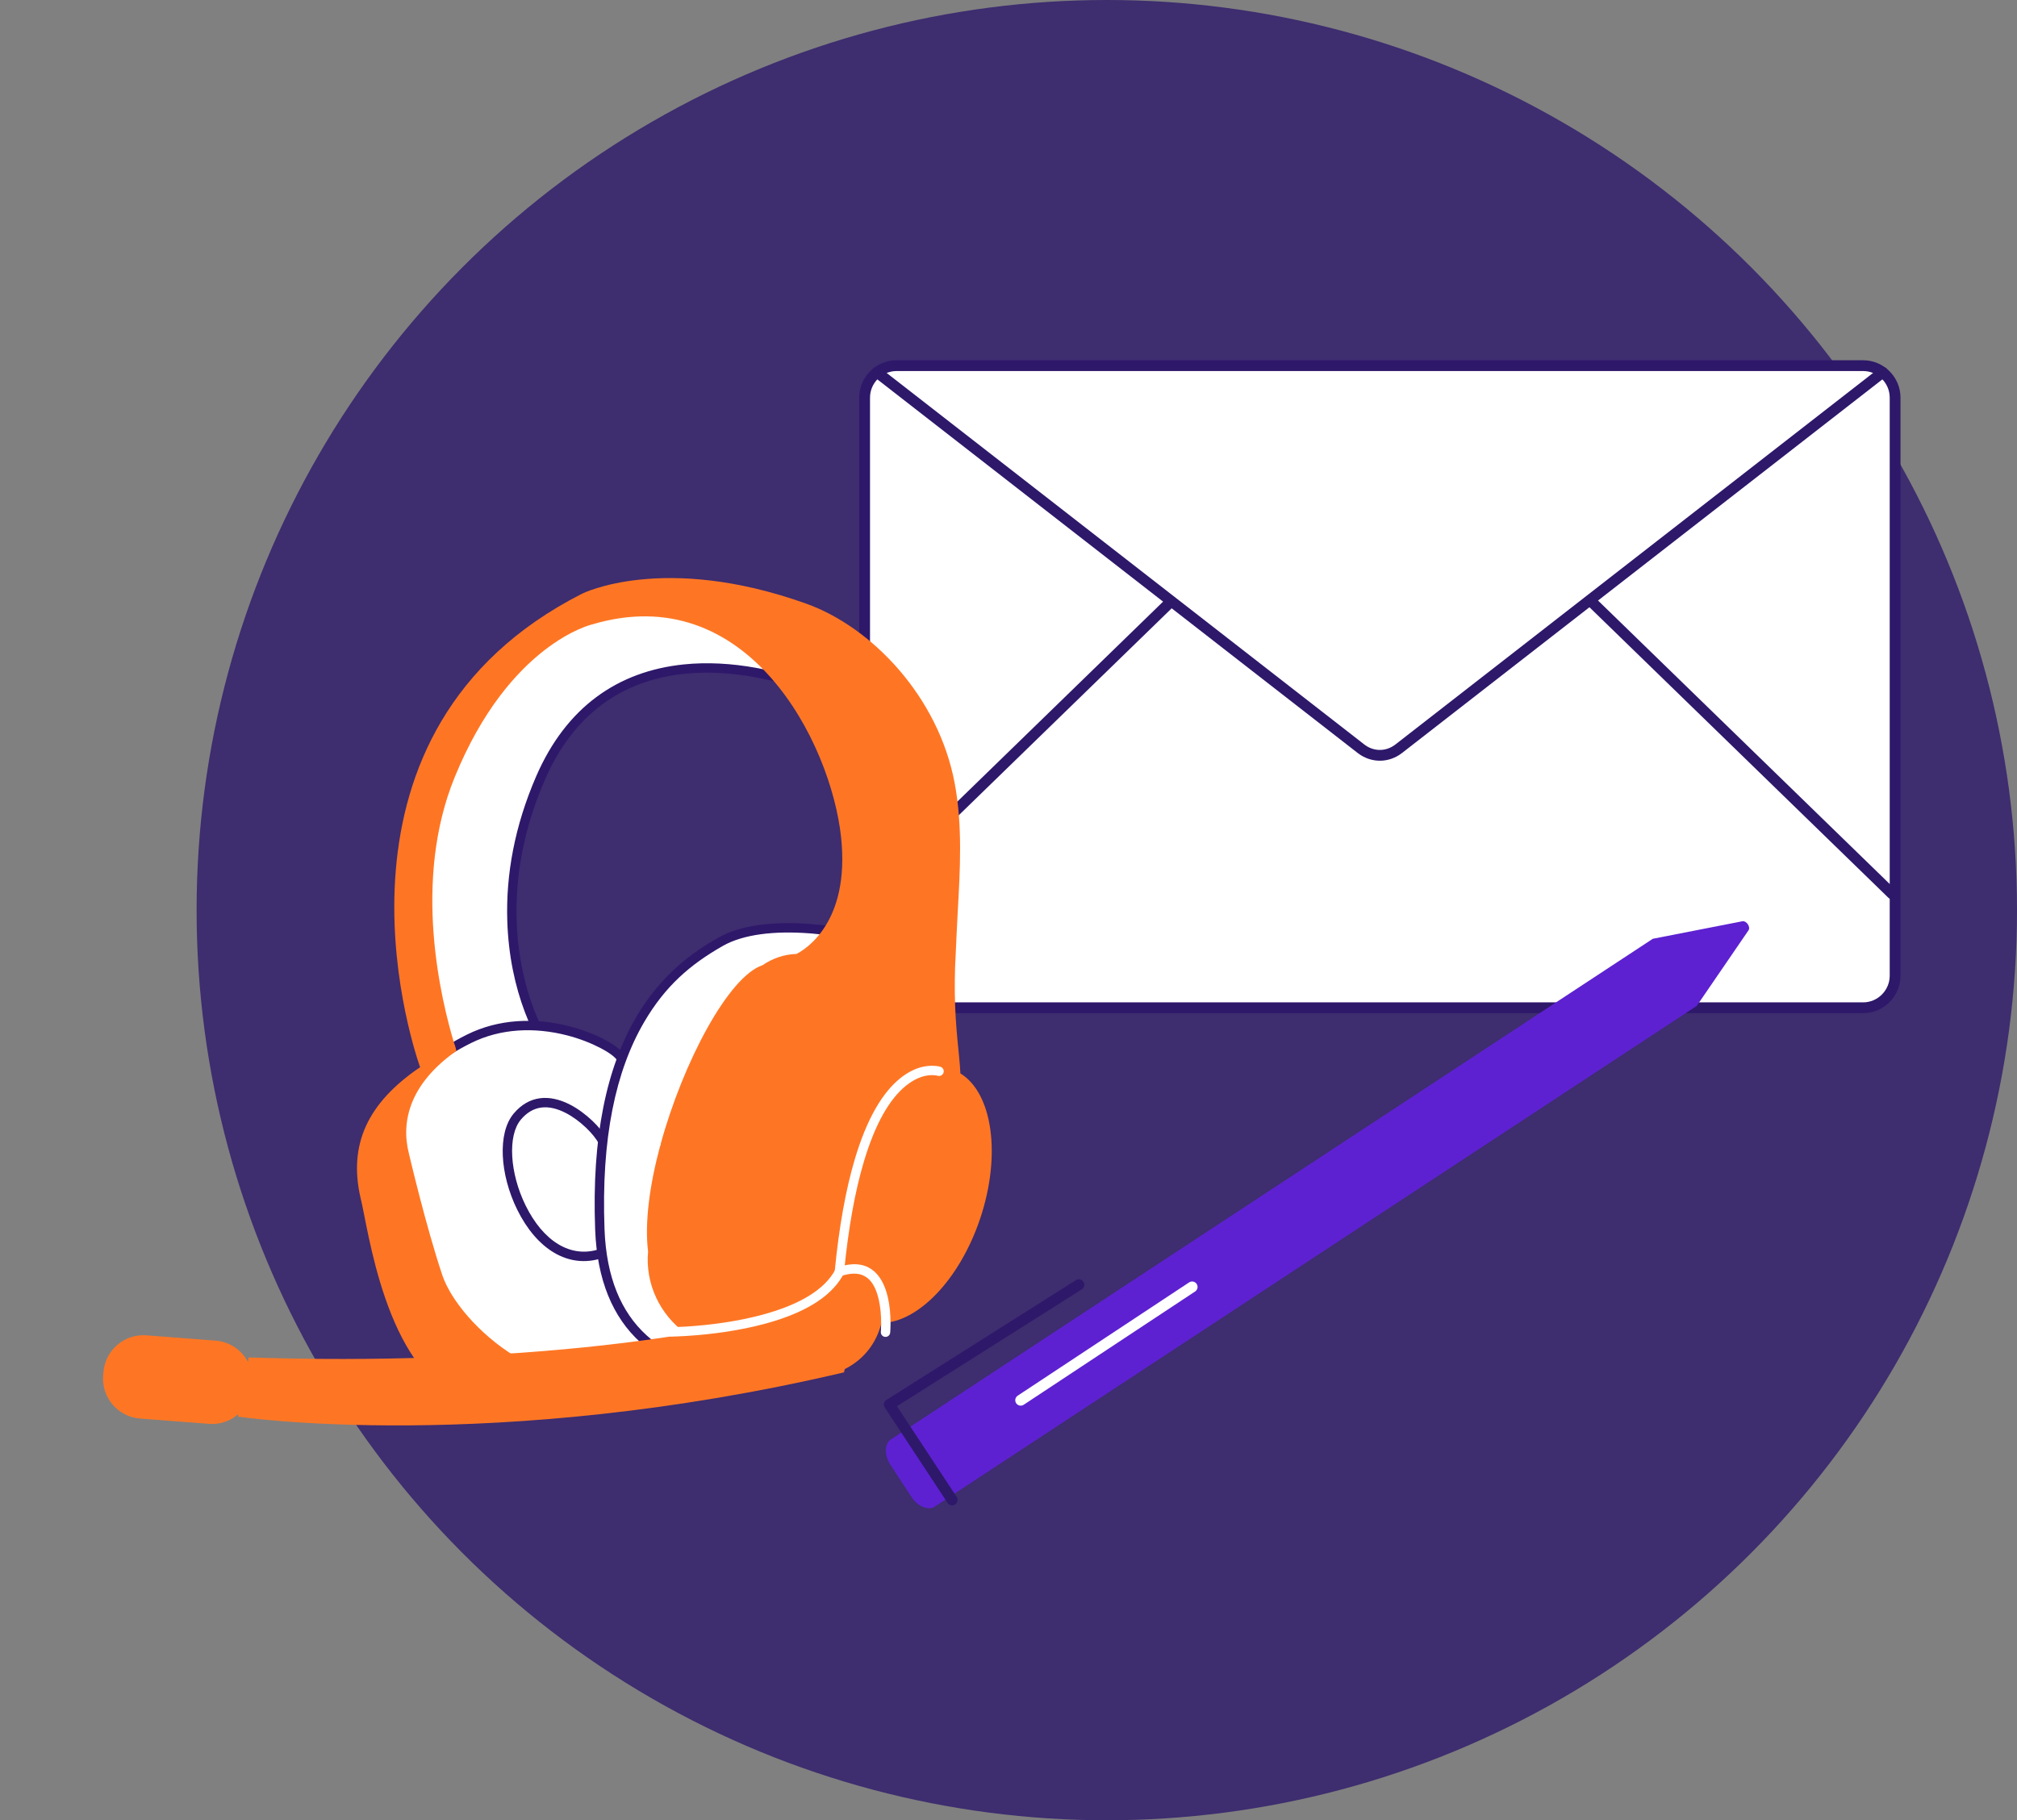<svg width="554" height="500" viewBox="0 0 554 500" fill="none" xmlns="http://www.w3.org/2000/svg">
<rect x="0" y="0" width="554" height="500" fill="#808080" stroke="none"/>
<circle cx="304" cy="250" r="250" fill="#2E186A" fill-opacity="0.8"/>
<path fill-rule="evenodd" clip-rule="evenodd" d="M511.729 276.818H246.271C241.432 276.818 237.481 272.868 237.481 268.029V109.228C237.481 104.389 241.432 100.438 246.271 100.438H511.729C516.569 100.438 520.519 104.389 520.519 109.228V268.078C520.469 272.868 516.569 276.818 511.729 276.818Z" fill="white"/>
<path fill-rule="evenodd" clip-rule="evenodd" d="M511.729 98.957H246.271C240.614 98.957 236 103.57 236 109.228V268.029C236 273.686 240.614 278.299 246.271 278.299H511.729C517.359 278.299 521.942 273.717 522 268.093L522 109.228C522 103.57 517.387 98.957 511.729 98.957ZM246.271 101.92H511.729C515.75 101.92 519.037 105.207 519.037 109.228V268.078C518.996 272.069 515.728 275.337 511.729 275.337H246.271C242.25 275.337 238.963 272.05 238.963 268.029V109.228C238.963 105.207 242.25 101.92 246.271 101.92Z" fill="#2E186A"/>
<path fill-rule="evenodd" clip-rule="evenodd" d="M516.202 101.096C516.848 100.594 517.779 100.71 518.281 101.356C518.764 101.977 518.675 102.861 518.093 103.375L518.021 103.434L385.094 206.833C381.503 209.626 376.698 209.668 373.07 206.958L372.906 206.833L239.979 103.434C239.333 102.932 239.217 102.001 239.719 101.356C240.202 100.735 241.081 100.603 241.722 101.041L241.798 101.096L374.725 204.494C377.254 206.461 380.576 206.497 383.134 204.602L383.275 204.494L516.202 101.096Z" fill="#2E186A"/>
<path fill-rule="evenodd" clip-rule="evenodd" d="M240.493 244.08L321.622 165.223L240.493 244.08Z" fill="white"/>
<path fill-rule="evenodd" clip-rule="evenodd" d="M320.589 164.161C321.176 163.59 322.114 163.604 322.684 164.19C323.232 164.753 323.241 165.64 322.722 166.215L322.654 166.285L241.526 245.142C240.939 245.713 240.001 245.699 239.431 245.113C238.883 244.549 238.874 243.663 239.393 243.088L239.461 243.018L320.589 164.161Z" fill="#2E186A"/>
<path fill-rule="evenodd" clip-rule="evenodd" d="M437.069 165.223L519.729 245.562L437.069 165.223Z" fill="white"/>
<path fill-rule="evenodd" clip-rule="evenodd" d="M436.007 164.19C436.554 163.627 437.441 163.592 438.03 164.095L438.102 164.16L520.761 244.499C521.348 245.069 521.361 246.007 520.791 246.594C520.244 247.157 519.357 247.192 518.768 246.689L518.696 246.624L436.037 166.285C435.45 165.715 435.437 164.777 436.007 164.19Z" fill="#2E186A"/>
<path fill-rule="evenodd" clip-rule="evenodd" d="M480.238 255.569L466.037 276.309L256.755 413.84C254.967 415.022 252.012 413.807 250.267 411.076L244.619 402.438C242.832 399.735 242.9 396.582 244.689 395.4L453.97 257.87L478.63 253.046C479.737 252.912 480.892 254.659 480.238 255.569Z" fill="#5D21D1"/>
<path fill-rule="evenodd" clip-rule="evenodd" d="M243.471 384.552L295.526 351.644C296.224 351.203 297.148 351.411 297.59 352.109C298.015 352.783 297.837 353.666 297.197 354.124L297.124 354.173L246.357 386.267L262.768 411.183C263.206 411.849 263.044 412.735 262.413 413.205L262.341 413.255C261.676 413.693 260.79 413.531 260.32 412.901L260.269 412.829L243.021 386.639C242.577 385.965 242.75 385.066 243.397 384.602L243.471 384.552Z" fill="#2E186A"/>
<path fill-rule="evenodd" clip-rule="evenodd" d="M326.611 352.256C327.3 351.801 328.228 351.99 328.683 352.679C329.123 353.344 328.962 354.23 328.332 354.701L328.26 354.752L281.176 385.868C280.487 386.323 279.559 386.134 279.104 385.445C278.665 384.78 278.825 383.894 279.455 383.423L279.527 383.372L326.611 352.256Z" fill="white"/>
<path fill-rule="evenodd" clip-rule="evenodd" d="M121.319 292.24L147.904 283.216C147.904 283.216 131.065 253.905 148.445 213.766C165.831 173.67 207.918 180.572 234.003 193.789C234.003 193.789 199.15 152.17 165.178 167.084C131.205 181.997 117.109 206.214 115.596 244.482C114.083 282.749 121.319 292.24 121.319 292.24Z" fill="white"/>
<path fill-rule="evenodd" clip-rule="evenodd" d="M164.66 165.904C130.962 180.697 115.877 204.769 114.31 244.431C113.441 266.397 115.262 280.843 118.49 289.345C118.913 290.462 119.329 291.371 119.721 292.092L119.841 292.308C120.034 292.647 120.188 292.881 120.295 293.021C120.63 293.461 121.209 293.638 121.733 293.46L148.318 284.436C149.086 284.175 149.425 283.278 149.021 282.574L148.905 282.363L148.843 282.247C148.712 281.999 148.565 281.71 148.405 281.38L148.323 281.211C147.767 280.055 147.18 278.694 146.59 277.136C143.977 270.243 142.203 262.084 141.908 252.892C141.511 240.521 143.869 227.576 149.627 214.278C157.455 196.226 170.791 186.839 188.093 185.066C202.357 183.605 218.779 187.519 233.421 194.938C234.649 195.56 235.848 194.088 235.036 193.018L234.931 192.891L234.648 192.562L234.432 192.316C234.244 192.103 234.037 191.872 233.812 191.623L233.674 191.471C232.613 190.305 231.38 189.015 229.988 187.636C226.014 183.698 221.558 179.831 216.719 176.317C208.963 170.684 200.974 166.507 192.92 164.3C183.231 161.645 173.84 161.963 164.97 165.77L164.66 165.904ZM192.24 166.784C199.96 168.9 207.682 172.937 215.205 178.401C219.93 181.832 224.288 185.615 228.175 189.465L228.513 189.802L228.167 189.654C214.845 183.995 200.564 181.199 187.831 182.504C169.619 184.369 155.469 194.329 147.263 213.254C141.351 226.908 138.924 240.231 139.333 252.974C139.638 262.467 141.472 270.903 144.181 278.049C144.757 279.569 145.332 280.915 145.884 282.081L146.073 282.477L121.891 290.686L121.838 290.584C121.543 290.01 121.226 289.296 120.898 288.431C117.807 280.287 116.028 266.177 116.883 244.532C118.414 205.82 132.938 182.643 165.696 168.263C174.084 164.581 182.979 164.247 192.24 166.784Z" fill="#2E186A"/>
<path fill-rule="evenodd" clip-rule="evenodd" d="M109.557 317.593C106.713 306.38 110.286 294.537 128.862 285.331C147.438 276.125 169.048 286.912 170.758 290.916C172.467 294.919 210.726 365.067 181.367 376.794C152.007 388.521 123.619 366.614 119.119 353.254C114.618 339.895 109.557 317.593 109.557 317.593Z" fill="white"/>
<path fill-rule="evenodd" clip-rule="evenodd" d="M155.813 284.417C162.597 286.166 168.67 289.542 169.547 291.363L169.637 291.559C170.046 292.425 172.058 296.453 172.69 297.744C174.797 302.049 176.782 306.312 178.729 310.808C182.007 318.375 184.784 325.714 186.896 332.678C193.826 355.54 192.637 370.905 180.889 375.598C167.857 380.803 154.038 379.568 141.498 373.28C131.055 368.044 122.622 359.62 120.339 352.843C119.171 349.374 117.898 345.102 116.553 340.204C115.268 335.526 113.984 330.519 112.753 325.484L112.3 323.618C111.958 322.203 111.642 320.871 111.354 319.643L110.813 317.308C107.696 305.013 113.11 294.575 129.434 286.485C137.447 282.514 146.727 282.075 155.813 284.417ZM108.209 317.506L108.332 318.012L108.76 319.864L109.114 321.369C109.39 322.533 109.687 323.777 110.005 325.084C111.315 330.481 112.691 335.869 114.069 340.886L114.461 342.303C115.674 346.655 116.827 350.484 117.899 353.666C120.422 361.157 129.339 370.065 140.344 375.583C153.507 382.183 168.084 383.486 181.845 377.99C189.096 375.093 192.876 368.755 193.581 359.659C194.167 352.082 192.63 342.712 189.361 331.931C187.219 324.863 184.408 317.435 181.093 309.784C179.28 305.597 177.435 301.613 175.492 297.612L174.689 295.972C173.785 294.141 172.059 290.682 171.943 290.41C170.76 287.64 164.031 283.875 156.457 281.923C146.813 279.437 136.91 279.905 128.29 284.177C111.095 292.699 105.009 304.185 108.209 317.506Z" fill="#2E186A"/>
<path fill-rule="evenodd" clip-rule="evenodd" d="M141.05 305.933C136.618 311.252 137.285 322.577 142.055 332.265C147.338 342.996 156.024 348.691 165.515 345.54C174.166 342.668 176.598 336.15 174.268 327.644C173.435 324.605 172.036 321.46 170.257 318.33C169.426 316.869 168.565 315.506 167.724 314.276L167.476 313.918C167.355 313.745 167.239 313.58 167.128 313.425L166.809 312.986L166.667 312.797L166.723 312.903C165.148 309.83 160.893 305.658 156.622 303.451C150.857 300.472 145.337 300.912 141.175 305.784L141.05 305.933ZM155.44 305.739C159.243 307.705 163.105 311.492 164.431 314.078C164.455 314.125 164.481 314.17 164.511 314.213L164.783 314.58L165.035 314.927C165.209 315.171 165.398 315.439 165.598 315.732C166.401 316.905 167.224 318.208 168.017 319.603C169.699 322.561 171.014 325.519 171.783 328.325C173.784 335.631 171.89 340.71 164.703 343.095C156.664 345.764 149.145 340.835 144.366 331.127C139.997 322.252 139.39 311.949 143.029 307.582C146.343 303.605 150.6 303.238 155.44 305.739Z" fill="#2E186A"/>
<path fill-rule="evenodd" clip-rule="evenodd" d="M246.376 260.148C235.199 255.785 210.508 251.562 197.962 258.677C185.417 265.793 162.668 282.113 164.754 337.688C166.84 393.264 230.538 375.117 230.538 375.117L246.376 260.148Z" fill="white"/>
<path fill-rule="evenodd" clip-rule="evenodd" d="M197.327 257.557C193.184 259.907 189.75 262.24 186.337 265.242C181.926 269.122 178.053 273.749 174.761 279.358C166.609 293.246 162.512 312.282 163.467 337.737C163.988 351.616 168.306 361.832 175.869 368.71C182.202 374.47 190.567 377.684 200.377 378.798C209.756 379.863 219.34 378.962 227.796 377.108L228.256 377.006C228.904 376.86 229.487 376.721 230.001 376.591L230.614 376.432L230.892 376.356C231.383 376.216 231.745 375.799 231.815 375.293L247.652 260.324C247.733 259.734 247.399 259.165 246.845 258.948C240.626 256.52 231.434 254.498 222.783 253.824C212.307 253.008 203.357 254.137 197.327 257.557ZM223.004 256.426C230.724 257.066 238.848 258.796 244.674 260.887L244.96 260.99L229.38 374.091L228.987 374.189C228.593 374.286 228.16 374.387 227.692 374.493C219.381 376.358 209.887 377.285 200.668 376.238C191.354 375.181 183.49 372.159 177.602 366.804C170.577 360.416 166.538 350.858 166.041 337.64C165.103 312.65 169.097 294.097 176.982 280.662C182.693 270.933 189.462 264.98 198.598 259.798C204.091 256.683 212.572 255.613 222.583 256.392L223.004 256.426Z" fill="#2E186A"/>
<path fill-rule="evenodd" clip-rule="evenodd" d="M262.327 265.727C262.511 261.318 263.009 251.311 263.009 251.311C263.733 238.668 264.397 226.814 262.232 215.198C257.762 191.292 239.368 172.185 221.344 165.78C182.179 151.816 159.868 163.083 159.868 163.083C85.772 200.744 112.387 284.514 115.377 293.147C100.846 303.024 95.7 314.487 99.025 329.015C101.084 336.915 105.712 376.243 127.213 384.487C148.672 392.736 168.051 386.667 179.978 377.386C151.241 387.721 125.986 363.493 121.516 350.347C117.016 336.987 112.318 316.889 112.318 316.889C110.008 307.853 112.722 297.567 125.354 288.661L125.17 287.993C125.17 287.993 125.17 287.993 125.213 287.987C125.152 287.866 125.127 287.696 125.066 287.575L124.876 286.865L124.84 286.913C121.095 274.572 113.192 241.967 124.922 213.409C139.906 176.785 162.571 171.54 162.571 171.54C205.31 158.738 228.234 203.955 231.016 229.971C233.5 253.342 221.258 260.76 218.754 262.035C215.384 262.134 212.163 263.253 209.441 265.123C200.128 268.211 187.621 291.72 181.445 314.309C181.451 314.352 181.506 314.431 181.512 314.473L181.33 314.716C178.453 325.373 177.02 335.82 178.004 343.79C177.199 352.583 181.221 361.153 188.385 366.273L192.383 364.825C192.119 365.991 191.751 367.042 191.292 368.063C192.465 368.674 193.717 369.23 195.036 369.645L217.804 377.054C227.824 380.327 238.564 374.819 241.704 364.775L242.156 363.408C252.113 363.263 263.555 351.536 269.193 334.795C275.102 317.234 272.591 300.245 263.78 294.844C263.586 289.926 262.355 282.643 262.252 272.679C262.216 270.342 262.272 268.034 262.327 265.727Z" fill="#FE7624"/>
<path fill-rule="evenodd" clip-rule="evenodd" d="M237.041 354.173C202.44 367.746 138.923 375.193 68.303 372.87L68.093 374.116C66.404 370.847 63.12 368.547 59.172 368.253L40.219 366.798C34.164 366.333 28.88 370.875 28.415 376.929L28.332 377.852C27.867 383.907 32.409 389.191 38.463 389.656L57.417 391.111C60.489 391.359 63.329 390.296 65.486 388.421L65.372 389.131C65.372 389.131 135.568 399.585 231.806 376.972C231.757 376.936 237.323 355.216 237.041 354.173Z" fill="#FE7624"/>
<path fill-rule="evenodd" clip-rule="evenodd" d="M230.195 348.073C237.75 345.539 242.2 349.143 243.867 356.376C244.406 358.713 244.616 361.242 244.597 363.745C244.593 364.267 244.579 364.753 244.557 365.196L244.535 365.604C244.522 365.811 244.51 365.966 244.501 366.062C244.436 366.77 243.809 367.291 243.1 367.226C242.417 367.163 241.908 366.577 241.931 365.901L241.96 365.497C241.965 365.427 241.97 365.352 241.974 365.272C241.999 364.811 242.017 364.292 242.021 363.725C242.039 361.407 241.844 359.068 241.357 356.955C240.049 351.28 237.145 348.745 231.703 350.301L231.488 350.364L231.43 350.466C227.945 356.531 220.536 360.769 210.31 363.561L209.989 363.648C203.134 365.489 195.702 366.52 188.604 366.963L187.94 367.002C187.181 367.046 186.476 367.078 185.831 367.102L185.115 367.125L184.432 367.139C183.721 367.146 183.139 366.575 183.132 365.863C183.125 365.177 183.656 364.612 184.332 364.566L185.182 364.546L185.473 364.537C186.345 364.508 187.341 364.461 188.444 364.392C195.385 363.959 202.656 362.95 209.321 361.16C219.405 358.452 226.506 354.339 229.464 348.696C229.618 348.402 229.88 348.179 230.195 348.073Z" fill="white"/>
<path fill-rule="evenodd" clip-rule="evenodd" d="M247.232 296.209C250.754 293.37 254.211 292.478 257.177 292.815C257.694 292.874 258.079 292.959 258.316 293.035C258.994 293.251 259.369 293.975 259.153 294.653C258.945 295.306 258.266 295.677 257.61 295.511L257.535 295.49C257.451 295.463 257.229 295.414 256.886 295.375C254.578 295.112 251.812 295.826 248.849 298.215C244.381 301.817 240.375 308.604 237.206 319.316C234.837 327.322 233.019 337.289 231.838 349.383C231.769 350.091 231.139 350.609 230.431 350.54C229.723 350.47 229.205 349.84 229.274 349.133C230.471 336.885 232.317 326.759 234.736 318.585C238.042 307.41 242.311 300.177 247.232 296.209Z" fill="white"/>
</svg>
